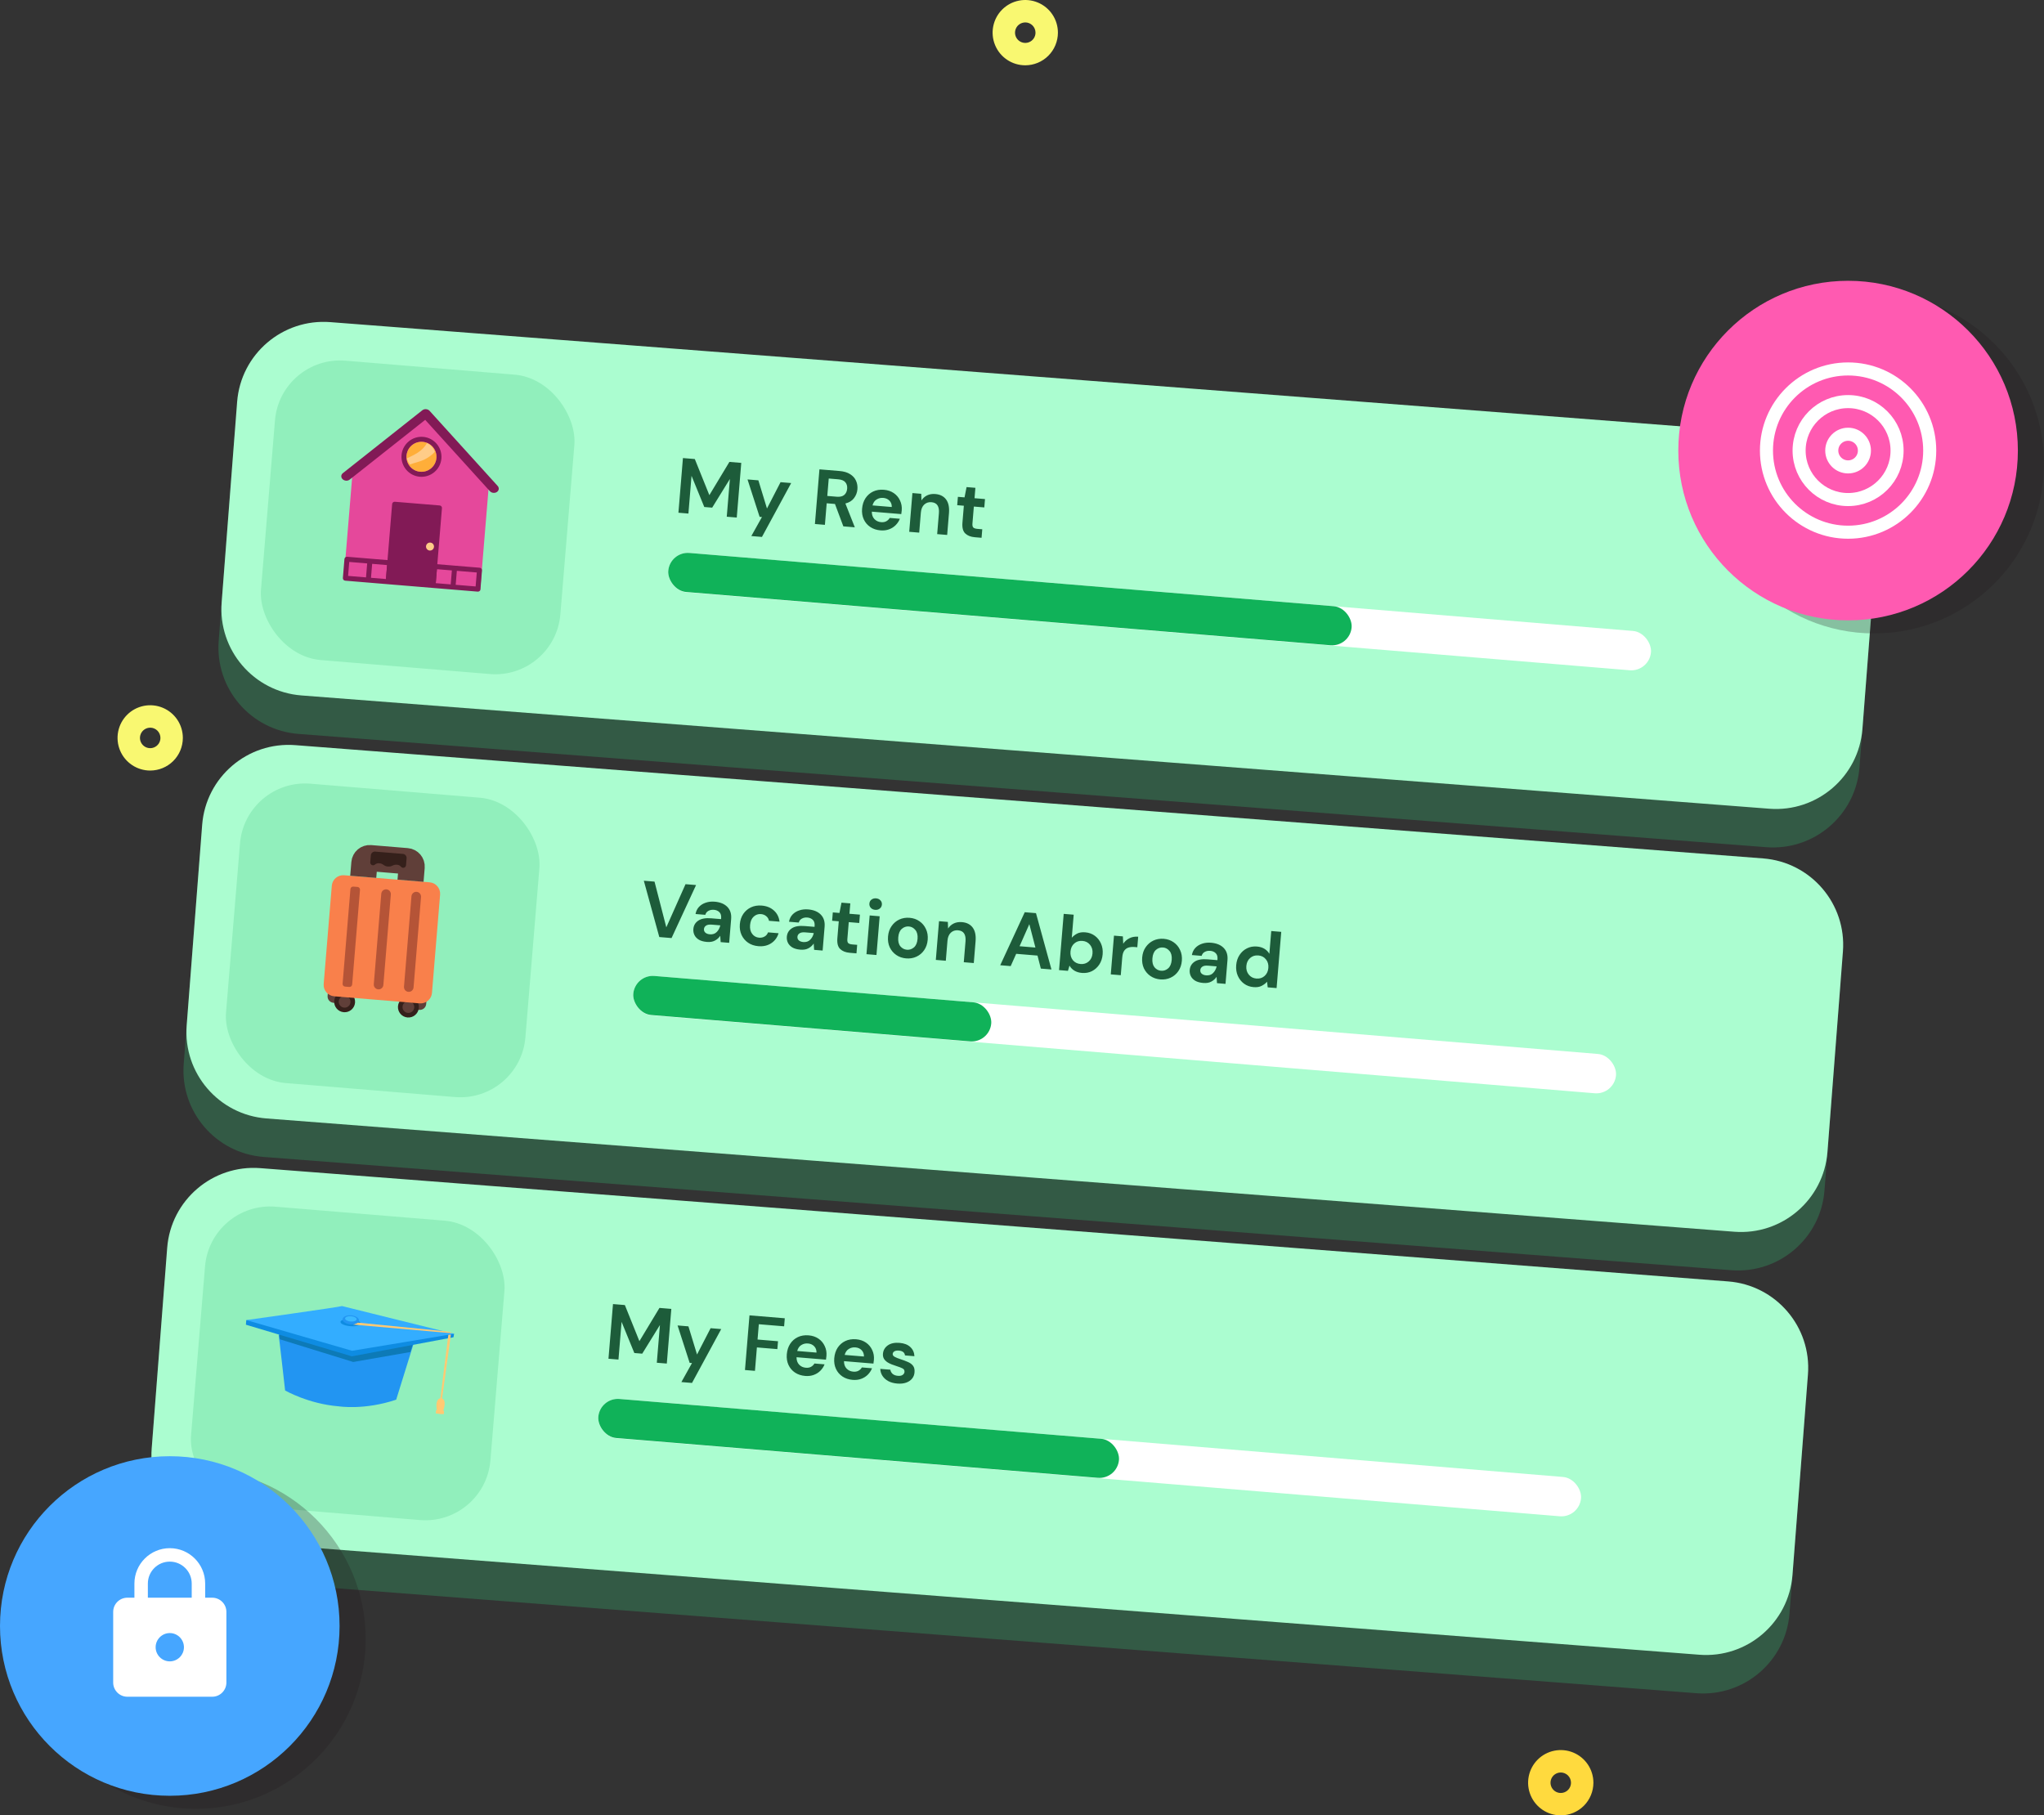 <svg width="313" height="278" viewBox="0 0 313 278" fill="none" xmlns="http://www.w3.org/2000/svg">
<rect x="0" y="0" width="313" height="278" fill="#333333" stroke="none"/>
<path d="M157.001 10C156.012 10 155.045 9.707 154.223 9.158C153.4 8.608 152.759 7.828 152.381 6.914C152.002 6 151.903 4.995 152.096 4.025C152.289 3.055 152.765 2.164 153.464 1.464C154.164 0.765 155.055 0.289 156.025 0.096C156.995 -0.097 158 0.002 158.914 0.381C159.828 0.759 160.608 1.4 161.158 2.223C161.707 3.045 162 4.012 162 5.001C161.998 6.326 161.471 7.597 160.534 8.534C159.597 9.471 158.326 9.998 157.001 10ZM157.001 3.436C156.691 3.436 156.388 3.528 156.13 3.7C155.872 3.872 155.671 4.117 155.552 4.403C155.433 4.689 155.402 5.005 155.462 5.309C155.523 5.613 155.672 5.892 155.891 6.112C156.11 6.331 156.389 6.481 156.693 6.541C156.997 6.602 157.313 6.571 157.599 6.453C157.886 6.334 158.131 6.133 158.303 5.876C158.475 5.618 158.568 5.315 158.568 5.005C158.568 4.799 158.528 4.594 158.449 4.404C158.371 4.213 158.256 4.04 158.11 3.894C157.965 3.748 157.792 3.632 157.601 3.553C157.411 3.474 157.207 3.433 157.001 3.432L157.001 3.436Z" fill="#F9F871"/>
<path d="M239.001 278C238.012 278 237.045 277.707 236.223 277.158C235.4 276.608 234.759 275.827 234.381 274.914C234.002 274 233.903 272.995 234.096 272.025C234.289 271.055 234.765 270.164 235.464 269.464C236.164 268.765 237.055 268.289 238.025 268.096C238.995 267.903 240 268.002 240.914 268.381C241.828 268.759 242.608 269.4 243.158 270.222C243.707 271.045 244 272.012 244 273.001C243.998 274.326 243.471 275.597 242.534 276.534C241.597 277.471 240.326 277.998 239.001 278ZM239.001 271.436C238.691 271.436 238.388 271.527 238.13 271.7C237.872 271.872 237.671 272.116 237.552 272.403C237.433 272.689 237.402 273.004 237.462 273.308C237.523 273.613 237.672 273.892 237.891 274.111C238.11 274.331 238.389 274.48 238.693 274.541C238.997 274.602 239.313 274.571 239.599 274.452C239.886 274.334 240.131 274.133 240.303 273.875C240.475 273.618 240.568 273.315 240.568 273.005C240.568 272.798 240.528 272.594 240.449 272.404C240.371 272.213 240.256 272.04 240.11 271.894C239.965 271.748 239.792 271.632 239.601 271.553C239.411 271.473 239.207 271.432 239.001 271.432L239.001 271.436Z" fill="#FFDA3E"/>
<path d="M23.001 118C22.012 118 21.045 117.707 20.223 117.158C19.4 116.608 18.759 115.828 18.381 114.914C18.002 114 17.903 112.995 18.096 112.025C18.289 111.055 18.765 110.164 19.465 109.464C20.164 108.765 21.055 108.289 22.025 108.096C22.995 107.903 24 108.002 24.914 108.381C25.828 108.759 26.608 109.4 27.158 110.223C27.707 111.045 28 112.012 28 113.001C27.998 114.326 27.471 115.597 26.534 116.534C25.597 117.471 24.326 117.998 23.001 118ZM23.001 111.436C22.691 111.436 22.388 111.528 22.13 111.7C21.872 111.872 21.671 112.117 21.552 112.403C21.433 112.689 21.402 113.005 21.462 113.309C21.523 113.613 21.672 113.892 21.891 114.112C22.11 114.331 22.389 114.481 22.693 114.541C22.997 114.602 23.312 114.571 23.599 114.453C23.886 114.334 24.131 114.133 24.303 113.876C24.475 113.618 24.567 113.315 24.568 113.005C24.568 112.799 24.528 112.594 24.449 112.404C24.371 112.213 24.256 112.04 24.11 111.894C23.965 111.748 23.792 111.632 23.601 111.553C23.411 111.474 23.207 111.433 23.001 111.432L23.001 111.436Z" fill="#F9F871"/>
<path d="M284.741 117.529L287.11 86.823C287.674 79.515 282.203 73.134 274.891 72.569L50.12 55.222C42.807 54.657 36.422 60.124 35.858 67.431L33.488 98.137C32.924 105.445 38.395 111.826 45.708 112.391L270.478 129.738C277.791 130.303 284.177 124.836 284.741 117.529Z" fill="#338759" fill-opacity="0.46"/>
<path d="M285.195 111.636L287.565 80.93C288.129 73.623 282.658 67.241 275.346 66.677L50.575 49.329C43.262 48.765 36.876 54.231 36.312 61.539L33.943 92.245C33.379 99.552 38.85 105.934 46.162 106.498L270.933 123.846C278.246 124.41 284.631 118.944 285.195 111.636Z" fill="#ABFDD0"/>
<rect x="102.579" y="84.43" width="151" height="6.04" rx="3.02" transform="rotate(4.726 102.579 84.43)" fill="white"/>
<rect x="102.579" y="84.43" width="105" height="6" rx="3" transform="rotate(4.726 102.579 84.43)" fill="#10B259"/>
<path d="M103.887 78.517L104.579 70.146L106.397 70.296L108.625 75.826L111.695 70.734L113.512 70.884L112.82 79.256L111.289 79.129L111.767 73.353L109.056 77.74L107.848 77.641L105.895 72.867L105.418 78.644L103.887 78.517ZM115.052 82.089L116.678 79.177L116.319 79.148L114.468 73.42L116.131 73.557L117.448 77.868L119.527 73.838L121.154 73.972L116.679 82.224L115.052 82.089ZM124.789 80.245L125.481 71.874L128.554 72.128C129.224 72.183 129.765 72.344 130.176 72.611C130.596 72.871 130.898 73.205 131.081 73.613C131.264 74.014 131.337 74.449 131.298 74.919C131.255 75.43 131.081 75.885 130.775 76.285C130.477 76.686 130.037 76.959 129.455 77.103L130.9 80.751L129.142 80.605L127.86 77.176L126.592 77.071L126.319 80.372L124.789 80.245ZM126.685 75.947L128.132 76.067C128.643 76.109 129.028 76.016 129.287 75.789C129.547 75.561 129.693 75.244 129.727 74.838C129.76 74.439 129.667 74.11 129.447 73.851C129.236 73.593 128.867 73.442 128.341 73.399L126.906 73.28L126.685 75.947ZM134.832 81.22C134.234 81.171 133.714 80.999 133.273 80.706C132.832 80.412 132.498 80.024 132.274 79.54C132.049 79.055 131.961 78.51 132.011 77.904C132.062 77.29 132.235 76.755 132.53 76.298C132.832 75.841 133.222 75.5 133.698 75.274C134.183 75.042 134.736 74.951 135.358 75.002C135.94 75.05 136.444 75.221 136.869 75.513C137.294 75.805 137.612 76.184 137.822 76.651C138.041 77.111 138.128 77.611 138.084 78.154C138.076 78.241 138.065 78.333 138.049 78.428C138.041 78.523 138.029 78.623 138.012 78.726L133.504 78.353C133.497 78.818 133.627 79.194 133.892 79.481C134.165 79.768 134.509 79.929 134.924 79.963C135.235 79.989 135.499 79.943 135.718 79.824C135.945 79.699 136.12 79.528 136.242 79.314L137.796 79.442C137.654 79.808 137.438 80.135 137.149 80.424C136.869 80.706 136.53 80.919 136.133 81.063C135.744 81.207 135.31 81.26 134.832 81.22ZM135.255 76.246C134.88 76.215 134.541 76.295 134.236 76.487C133.932 76.67 133.722 76.974 133.607 77.398L136.56 77.642C136.569 77.25 136.451 76.927 136.207 76.674C135.963 76.421 135.646 76.278 135.255 76.246ZM139.229 81.439L139.719 75.507L141.07 75.619L141.107 76.633C141.319 76.298 141.605 76.041 141.965 75.862C142.333 75.683 142.753 75.614 143.223 75.653C143.956 75.713 144.507 75.992 144.876 76.487C145.244 76.984 145.391 77.678 145.318 78.571L145.041 81.92L143.51 81.793L143.775 78.588C143.817 78.078 143.746 77.678 143.561 77.39C143.376 77.102 143.064 76.94 142.626 76.904C142.195 76.868 141.828 76.99 141.524 77.27C141.228 77.551 141.057 77.962 141.012 78.504L140.759 81.566L139.229 81.439ZM149.267 82.269C148.645 82.218 148.159 82.025 147.81 81.691C147.46 81.357 147.317 80.803 147.381 80.03L147.595 77.447L146.578 77.363L146.684 76.083L147.701 76.167L148.011 74.591L149.363 74.703L149.231 76.294L150.834 76.426L150.728 77.706L149.126 77.573L148.911 80.168C148.887 80.456 148.931 80.66 149.041 80.781C149.16 80.895 149.371 80.965 149.674 80.99L150.415 81.052L150.308 82.355L149.267 82.269Z" fill="#1D5C3A"/>
<rect x="42.932" y="54.41" width="46" height="46" rx="10" transform="rotate(4.726 42.932 54.41)" fill="#91EFBC"/>
<g clip-path="url(#clip0_3295_1255)">
<path d="M74.847 74.418L53.96 72.691L52.635 88.713L73.523 90.44L74.847 74.418Z" fill="#E5489B"/>
<path d="M64.385 73.753L53.943 72.889L59.573 68.373L65.203 63.856L70.019 69.237L74.831 74.616L64.385 73.753Z" fill="#E5489B"/>
<path d="M76.206 74.414L65.789 62.922C65.782 62.914 65.775 62.91 65.768 62.902C65.761 62.894 65.758 62.886 65.751 62.882C65.74 62.87 65.726 62.865 65.716 62.852C65.698 62.836 65.677 62.819 65.655 62.806C65.634 62.793 65.616 62.78 65.595 62.767C65.573 62.754 65.551 62.745 65.529 62.736C65.508 62.726 65.486 62.717 65.46 62.707C65.439 62.698 65.416 62.692 65.391 62.686C65.365 62.681 65.343 62.675 65.316 62.673C65.294 62.667 65.268 62.665 65.246 62.663C65.22 62.661 65.197 62.659 65.174 62.661C65.148 62.663 65.126 62.661 65.099 62.662C65.076 62.664 65.049 62.669 65.027 62.671C65.004 62.677 64.977 62.679 64.954 62.688C64.931 62.694 64.908 62.703 64.885 62.709C64.861 62.718 64.838 62.724 64.818 62.737C64.795 62.746 64.775 62.76 64.751 62.773C64.739 62.779 64.724 62.786 64.712 62.796C64.704 62.803 64.699 62.81 64.692 62.813C64.683 62.82 64.676 62.823 64.668 62.83L52.504 72.454C52.194 72.699 52.179 73.116 52.469 73.388C52.605 73.516 52.787 73.591 52.974 73.607C53.179 73.624 53.391 73.57 53.552 73.44L65.111 64.296L75.015 75.215C75.153 75.369 75.352 75.457 75.558 75.474C75.745 75.489 75.933 75.445 76.092 75.341C76.419 75.12 76.472 74.703 76.206 74.414Z" fill="#821A56"/>
<path d="M64.794 66.9C63.112 66.761 61.627 68.016 61.488 69.701C61.349 71.383 62.603 72.868 64.289 73.007C65.971 73.146 67.455 71.892 67.595 70.206C67.73 68.524 66.476 67.039 64.794 66.9ZM64.352 72.241C63.089 72.136 62.15 71.024 62.254 69.765C62.359 68.501 63.471 67.562 64.731 67.666C65.994 67.771 66.933 68.883 66.829 70.143C66.724 71.406 65.612 72.345 64.352 72.241Z" fill="#821A56"/>
<path d="M73.455 86.939L69.643 86.623L66.589 86.371L63.536 86.119L63.076 86.081L59.72 85.803L56.667 85.551L53.158 85.26C52.948 85.243 52.762 85.401 52.745 85.61L52.505 88.51C52.488 88.72 52.645 88.906 52.855 88.923L56.364 89.213L59.417 89.466L62.773 89.743L63.233 89.781L66.286 90.034L69.34 90.286L73.156 90.601C73.365 90.619 73.551 90.461 73.568 90.252L73.808 87.352C73.822 87.142 73.668 86.956 73.455 86.939ZM53.48 86.055L56.226 86.282L56.05 88.419L53.303 88.192L53.48 86.055ZM56.989 86.345L59.276 86.534L59.099 88.672L56.812 88.483L56.989 86.345ZM59.865 88.735L60.042 86.597L62.636 86.812L62.459 88.949L59.865 88.735ZM63.677 89.05L63.854 86.912L66.141 87.102L65.965 89.239L63.677 89.05ZM66.731 89.303L66.907 87.165L69.195 87.354L69.018 89.492L66.731 89.303ZM72.834 89.807L69.78 89.555L69.957 87.417L73.01 87.669L72.834 89.807Z" fill="#821A56"/>
<path d="M66.768 70.506C67.074 69.276 66.324 68.031 65.094 67.726C63.864 67.42 62.619 68.17 62.314 69.4C62.008 70.63 62.758 71.875 63.988 72.18C65.218 72.486 66.463 71.736 66.768 70.506Z" fill="#FFAE39"/>
<path d="M62.785 71.126C63.488 70.86 64.279 70.707 64.914 70.41C65.575 70.1 66.125 69.69 66.583 69.201C66.402 68.61 65.965 68.119 65.38 67.86C65.068 68.406 64.629 68.889 64.013 69.289C63.476 69.636 62.896 69.919 62.313 70.191C62.386 70.536 62.551 70.858 62.785 71.126Z" fill="#FFCC88"/>
<path d="M67.331 77.405L60.462 76.837C60.252 76.82 60.066 76.978 60.049 77.187L59.077 88.937C59.06 89.146 59.218 89.332 59.427 89.35L66.292 89.917C66.502 89.934 66.688 89.777 66.705 89.567L67.677 77.817C67.698 77.609 67.54 77.422 67.331 77.405Z" fill="#821A56"/>
<path d="M65.796 84.307C66.133 84.335 66.428 84.085 66.456 83.749C66.484 83.412 66.234 83.117 65.897 83.089C65.561 83.061 65.266 83.311 65.238 83.648C65.21 83.984 65.46 84.279 65.796 84.307Z" fill="#FFCC88"/>
</g>
<path d="M279.385 182.308L281.755 151.602C282.319 144.294 276.848 137.913 269.535 137.349L44.764 120.001C37.451 119.437 31.066 124.903 30.502 132.211L28.132 162.917C27.568 170.224 33.039 176.605 40.352 177.17L265.123 194.517C272.435 195.082 278.821 189.616 279.385 182.308Z" fill="#338759" fill-opacity="0.46"/>
<path d="M279.84 176.415L282.21 145.709C282.774 138.402 277.303 132.02 269.99 131.456L45.219 114.109C37.906 113.544 31.521 119.01 30.957 126.318L28.587 157.024C28.023 164.332 33.494 170.713 40.807 171.277L265.578 188.625C272.89 189.189 279.276 183.723 279.84 176.415Z" fill="#ABFDD0"/>
<rect x="97.223" y="149.209" width="151" height="6.04" rx="3.02" transform="rotate(4.726 97.223 149.209)" fill="white"/>
<rect x="97.223" y="149.209" width="55" height="6" rx="3" transform="rotate(4.726 97.223 149.209)" fill="#10B259"/>
<path d="M100.959 143.497L98.589 134.873L100.228 135.008L102.033 142.009L104.976 135.401L106.59 135.534L102.836 143.652L100.959 143.497ZM108.251 144.245C107.741 144.202 107.329 144.088 107.015 143.902C106.702 143.707 106.477 143.468 106.34 143.183C106.203 142.899 106.148 142.594 106.175 142.267C106.22 141.717 106.472 141.288 106.931 140.981C107.39 140.673 108.05 140.555 108.911 140.627L110.418 140.751L110.43 140.608C110.464 140.201 110.373 139.893 110.157 139.682C109.942 139.472 109.663 139.352 109.32 139.324C109.009 139.298 108.732 139.352 108.488 139.484C108.245 139.608 108.084 139.812 108.004 140.094L106.509 139.97C106.585 139.543 106.759 139.18 107.033 138.882C107.314 138.584 107.661 138.368 108.074 138.233C108.487 138.091 108.94 138.04 109.435 138.081C110.28 138.151 110.928 138.417 111.38 138.88C111.831 139.343 112.025 139.961 111.961 140.734L111.659 144.382L110.356 144.274L110.291 143.305C110.089 143.61 109.821 143.853 109.484 144.033C109.156 144.215 108.745 144.285 108.251 144.245ZM108.697 143.077C109.135 143.114 109.486 142.998 109.749 142.731C110.02 142.464 110.204 142.122 110.303 141.705L109 141.597C108.593 141.564 108.296 141.615 108.108 141.752C107.92 141.881 107.818 142.053 107.8 142.269C107.781 142.5 107.854 142.687 108.019 142.829C108.184 142.971 108.41 143.054 108.697 143.077ZM116.134 144.896C115.528 144.846 115.005 144.67 114.564 144.369C114.123 144.068 113.787 143.671 113.555 143.178C113.33 142.686 113.243 142.137 113.293 141.531C113.343 140.925 113.52 140.398 113.822 139.949C114.131 139.501 114.529 139.165 115.013 138.94C115.497 138.715 116.042 138.627 116.648 138.677C117.405 138.74 118.027 138.992 118.512 139.434C118.998 139.867 119.284 140.437 119.37 141.142L117.756 141.009C117.7 140.715 117.559 140.479 117.333 140.299C117.115 140.113 116.847 140.006 116.528 139.98C116.106 139.945 115.734 140.075 115.412 140.369C115.091 140.664 114.907 141.094 114.86 141.66C114.813 142.226 114.924 142.681 115.193 143.024C115.461 143.368 115.807 143.557 116.23 143.592C116.548 143.618 116.83 143.561 117.075 143.421C117.327 143.281 117.505 143.067 117.609 142.779L119.224 142.912C119.025 143.57 118.65 144.081 118.098 144.445C117.546 144.808 116.891 144.959 116.134 144.896ZM122.563 145.428C122.053 145.386 121.641 145.271 121.327 145.085C121.014 144.89 120.789 144.651 120.652 144.367C120.515 144.082 120.46 143.777 120.487 143.45C120.533 142.9 120.785 142.471 121.244 142.164C121.702 141.857 122.362 141.739 123.223 141.81L124.73 141.935L124.742 141.791C124.776 141.384 124.685 141.076 124.47 140.865C124.254 140.655 123.975 140.536 123.632 140.507C123.321 140.481 123.044 140.535 122.8 140.667C122.557 140.792 122.396 140.995 122.316 141.277L120.821 141.154C120.897 140.727 121.071 140.364 121.345 140.065C121.626 139.767 121.973 139.551 122.386 139.417C122.799 139.274 123.253 139.224 123.747 139.264C124.592 139.334 125.24 139.601 125.692 140.063C126.143 140.526 126.337 141.144 126.273 141.918L125.971 145.565L124.668 145.457L124.603 144.489C124.402 144.793 124.133 145.036 123.797 145.217C123.469 145.398 123.057 145.469 122.563 145.428ZM123.009 144.261C123.447 144.297 123.798 144.181 124.061 143.914C124.332 143.647 124.517 143.306 124.615 142.888L123.312 142.781C122.905 142.747 122.608 142.799 122.42 142.936C122.233 143.065 122.13 143.237 122.112 143.452C122.093 143.683 122.166 143.87 122.331 144.012C122.496 144.154 122.722 144.237 123.009 144.261ZM130.113 145.908C129.491 145.856 129.005 145.663 128.656 145.329C128.306 144.996 128.163 144.442 128.227 143.669L128.441 141.085L127.424 141.001L127.53 139.722L128.546 139.806L128.857 138.23L130.209 138.342L130.077 139.932L131.68 140.065L131.574 141.344L129.971 141.212L129.757 143.807C129.733 144.094 129.776 144.298 129.887 144.42C130.006 144.534 130.217 144.604 130.52 144.629L131.261 144.69L131.153 145.994L130.113 145.908ZM134.015 139.331C133.736 139.308 133.512 139.205 133.342 139.022C133.181 138.84 133.11 138.622 133.131 138.367C133.152 138.111 133.257 137.911 133.446 137.766C133.643 137.614 133.881 137.55 134.16 137.573C134.439 137.596 134.66 137.698 134.821 137.88C134.991 138.055 135.066 138.27 135.045 138.525C135.024 138.78 134.915 138.984 134.717 139.136C134.528 139.289 134.294 139.354 134.015 139.331ZM132.683 146.12L133.173 140.188L134.704 140.315L134.214 146.247L132.683 146.12ZM138.766 146.767C138.192 146.72 137.684 146.546 137.244 146.244C136.811 145.944 136.478 145.551 136.245 145.066C136.021 144.574 135.934 144.021 135.985 143.407C136.036 142.793 136.216 142.266 136.525 141.826C136.835 141.378 137.228 141.041 137.704 140.816C138.189 140.591 138.718 140.502 139.292 140.55C139.858 140.596 140.357 140.77 140.79 141.071C141.231 141.372 141.563 141.769 141.787 142.261C142.02 142.746 142.111 143.295 142.06 143.909C142.01 144.523 141.829 145.054 141.519 145.502C141.218 145.943 140.825 146.275 140.341 146.5C139.857 146.725 139.332 146.814 138.766 146.767ZM138.875 145.44C139.274 145.473 139.633 145.354 139.952 145.083C140.272 144.805 140.457 144.371 140.506 143.781C140.554 143.191 140.443 142.736 140.173 142.417C139.903 142.089 139.573 141.909 139.182 141.877C138.775 141.843 138.412 141.966 138.092 142.244C137.781 142.516 137.6 142.946 137.552 143.536C137.503 144.126 137.61 144.585 137.871 144.911C138.142 145.231 138.477 145.407 138.875 145.44ZM143.303 146.998L143.794 141.066L145.145 141.178L145.182 142.192C145.394 141.857 145.68 141.6 146.04 141.421C146.408 141.242 146.827 141.173 147.298 141.211C148.031 141.272 148.582 141.55 148.951 142.047C149.319 142.543 149.466 143.237 149.392 144.13L149.116 147.479L147.585 147.352L147.85 144.147C147.892 143.637 147.821 143.237 147.636 142.949C147.451 142.661 147.139 142.499 146.701 142.463C146.27 142.427 145.903 142.549 145.599 142.829C145.303 143.11 145.132 143.521 145.087 144.063L144.834 147.125L143.303 146.998ZM153.166 147.813L156.92 139.695L158.642 139.837L161.011 148.462L159.385 148.328L158.875 146.335L155.61 146.065L154.768 147.946L153.166 147.813ZM156.128 144.904L158.555 145.104L157.623 141.523L156.128 144.904ZM165.677 148.992C165.231 148.955 164.847 148.839 164.526 148.644C164.205 148.449 163.953 148.192 163.771 147.871L163.537 148.671L162.173 148.558L162.885 139.948L164.416 140.074L164.124 143.602C164.337 143.355 164.608 143.144 164.935 142.971C165.27 142.798 165.689 142.732 166.191 142.774C166.75 142.82 167.237 142.996 167.653 143.304C168.069 143.611 168.385 144.01 168.601 144.502C168.818 144.993 168.901 145.538 168.851 146.136C168.802 146.734 168.63 147.258 168.336 147.707C168.043 148.148 167.666 148.486 167.205 148.721C166.745 148.948 166.235 149.038 165.677 148.992ZM165.465 147.626C165.952 147.666 166.368 147.536 166.714 147.236C167.06 146.935 167.254 146.526 167.297 146.008C167.34 145.489 167.215 145.05 166.924 144.688C166.633 144.327 166.244 144.126 165.758 144.086C165.264 144.045 164.843 144.179 164.496 144.488C164.159 144.789 163.968 145.199 163.925 145.717C163.882 146.235 164.003 146.674 164.286 147.035C164.578 147.388 164.971 147.585 165.465 147.626ZM170.094 149.213L170.585 143.281L171.948 143.394L172 144.518C172.247 144.153 172.563 143.874 172.948 143.681C173.342 143.481 173.79 143.402 174.292 143.443L174.158 145.058L173.728 145.022C173.393 144.994 173.09 145.022 172.818 145.103C172.547 145.185 172.324 145.348 172.152 145.59C171.987 145.833 171.886 146.182 171.849 146.637L171.625 149.34L170.094 149.213ZM177.685 149.985C177.111 149.938 176.603 149.763 176.163 149.462C175.73 149.161 175.397 148.768 175.164 148.284C174.94 147.791 174.854 147.238 174.904 146.625C174.955 146.011 175.135 145.484 175.444 145.044C175.754 144.596 176.147 144.259 176.624 144.033C177.108 143.809 177.637 143.72 178.211 143.767C178.777 143.814 179.276 143.988 179.709 144.288C180.15 144.59 180.482 144.987 180.706 145.479C180.939 145.964 181.03 146.513 180.98 147.127C180.929 147.741 180.748 148.272 180.438 148.72C180.137 149.16 179.744 149.493 179.26 149.718C178.776 149.943 178.251 150.032 177.685 149.985ZM177.795 148.658C178.193 148.691 178.552 148.572 178.872 148.301C179.192 148.023 179.376 147.588 179.425 146.998C179.474 146.408 179.363 145.954 179.092 145.634C178.822 145.307 178.492 145.127 178.101 145.095C177.695 145.061 177.331 145.184 177.011 145.462C176.7 145.733 176.52 146.164 176.471 146.754C176.422 147.344 176.529 147.802 176.791 148.129C177.061 148.448 177.396 148.625 177.795 148.658ZM184.256 150.528C183.746 150.486 183.334 150.372 183.02 150.185C182.707 149.991 182.482 149.752 182.345 149.467C182.208 149.183 182.153 148.877 182.18 148.551C182.225 148 182.477 147.572 182.936 147.264C183.395 146.957 184.055 146.839 184.916 146.91L186.423 147.035L186.435 146.891C186.468 146.485 186.378 146.176 186.162 145.966C185.947 145.755 185.668 145.636 185.325 145.608C185.014 145.582 184.737 145.635 184.493 145.768C184.25 145.892 184.088 146.095 184.009 146.378L182.514 146.254C182.589 145.827 182.764 145.464 183.037 145.166C183.319 144.868 183.666 144.652 184.078 144.517C184.492 144.375 184.945 144.324 185.44 144.365C186.285 144.435 186.933 144.701 187.384 145.164C187.836 145.627 188.03 146.245 187.966 147.018L187.664 150.666L186.36 150.558L186.296 149.589C186.094 149.894 185.825 150.136 185.489 150.317C185.161 150.499 184.75 150.569 184.256 150.528ZM184.701 149.361C185.14 149.397 185.491 149.282 185.754 149.015C186.024 148.748 186.209 148.406 186.308 147.989L185.004 147.881C184.598 147.847 184.301 147.899 184.113 148.036C183.925 148.165 183.823 148.337 183.805 148.552C183.786 148.784 183.859 148.97 184.024 149.112C184.189 149.254 184.414 149.337 184.701 149.361ZM191.959 151.165C191.401 151.119 190.914 150.942 190.498 150.635C190.082 150.328 189.766 149.928 189.549 149.437C189.333 148.945 189.25 148.401 189.299 147.803C189.349 147.205 189.52 146.685 189.813 146.244C190.108 145.794 190.485 145.456 190.945 145.229C191.406 144.995 191.915 144.9 192.473 144.946C192.92 144.983 193.304 145.099 193.625 145.294C193.946 145.49 194.197 145.747 194.38 146.067L194.668 142.575L196.199 142.702L195.487 151.312L194.124 151.2L194.027 150.337C193.813 150.584 193.539 150.794 193.204 150.967C192.876 151.141 192.462 151.207 191.959 151.165ZM192.393 149.852C192.887 149.893 193.303 149.763 193.641 149.462C193.988 149.154 194.183 148.74 194.225 148.222C194.268 147.704 194.144 147.268 193.852 146.915C193.569 146.554 193.18 146.353 192.686 146.313C192.199 146.272 191.783 146.402 191.437 146.703C191.091 147.004 190.897 147.413 190.854 147.931C190.811 148.449 190.935 148.889 191.227 149.25C191.518 149.612 191.907 149.812 192.393 149.852Z" fill="#1D5C3A"/>
<rect x="37.577" y="119.189" width="46" height="46" rx="10" transform="rotate(4.726 37.577 119.189)" fill="#91EFBC"/>
<path d="M50.299 150.876L50.164 152.509C50.12 153.047 50.521 153.521 51.059 153.565L52.393 153.676L52.609 151.067L50.299 150.876Z" fill="#603F39"/>
<path d="M52.641 155.006C53.522 155.079 54.295 154.423 54.368 153.542C54.441 152.66 53.786 151.887 52.904 151.814C52.023 151.741 51.249 152.397 51.177 153.278C51.104 154.159 51.759 154.933 52.641 155.006Z" fill="#35201B"/>
<path d="M53.669 153.484C53.628 153.981 53.192 154.347 52.698 154.307C52.201 154.265 51.835 153.829 51.876 153.335C51.917 152.838 52.353 152.472 52.847 152.513C53.344 152.55 53.711 152.987 53.669 153.484Z" fill="#603F39"/>
<path d="M65.397 152.124L65.263 153.757C65.218 154.295 64.745 154.697 64.206 154.652L62.872 154.542L63.088 151.933L65.397 152.124Z" fill="#603F39"/>
<path d="M62.406 155.813C63.287 155.886 64.061 155.23 64.134 154.349C64.207 153.468 63.551 152.694 62.67 152.621C61.788 152.548 61.015 153.204 60.942 154.085C60.869 154.966 61.525 155.74 62.406 155.813Z" fill="#35201B"/>
<path d="M61.641 154.143C61.6 154.64 61.97 155.073 62.464 155.114C62.961 155.155 63.394 154.785 63.435 154.291C63.476 153.794 63.105 153.361 62.612 153.32C62.115 153.275 61.682 153.646 61.641 154.143Z" fill="#603F39"/>
<path d="M64.263 153.652L51.164 152.569C50.203 152.49 49.487 151.644 49.566 150.684L50.811 135.63C50.89 134.67 51.736 133.953 52.696 134.033L65.795 135.116C66.756 135.195 67.472 136.041 67.393 137.001L66.148 152.055C66.069 153.015 65.223 153.732 64.263 153.652Z" fill="#F9804B"/>
<path d="M53.483 151.139L52.84 151.086C52.612 151.067 52.444 150.869 52.463 150.641L53.662 136.148C53.68 135.92 53.879 135.752 54.107 135.771L54.749 135.824C54.977 135.843 55.145 136.041 55.127 136.269L53.928 150.766C53.906 150.99 53.708 151.158 53.483 151.139Z" fill="#B55437"/>
<path d="M57.912 151.505C57.508 151.472 57.206 151.116 57.24 150.712L58.385 136.862C58.418 136.458 58.774 136.157 59.178 136.19C59.582 136.223 59.883 136.579 59.85 136.983L58.705 150.837C58.672 151.237 58.319 151.539 57.912 151.505Z" fill="#B55437"/>
<path d="M62.535 151.888C62.131 151.854 61.83 151.498 61.863 151.094L63.008 137.244C63.041 136.841 63.398 136.539 63.801 136.572C64.205 136.606 64.506 136.962 64.473 137.365L63.328 151.219C63.291 151.619 62.938 151.921 62.535 151.888Z" fill="#B55437"/>
<path d="M62.865 134.873L63.04 132.758C63.078 132.306 62.742 131.909 62.29 131.872L56.684 131.408C56.231 131.371 55.835 131.707 55.798 132.159L55.623 134.275" stroke="#603F39" stroke-width="4" stroke-miterlimit="10"/>
<path d="M62.174 132.498C62.143 132.868 61.69 133.026 61.437 132.761C61.285 132.601 61.128 132.449 60.803 132.422C60.119 132.366 60.087 132.754 59.399 132.698C58.715 132.641 58.747 132.252 58.063 132.196C57.738 132.169 57.559 132.293 57.382 132.422C57.085 132.646 56.668 132.412 56.699 132.042L56.787 130.977C56.815 130.636 57.114 130.383 57.455 130.411L61.696 130.762C62.036 130.79 62.29 131.089 62.262 131.429L62.174 132.498Z" fill="#35201B"/>
<path d="M274.029 247.085L276.399 216.379C276.963 209.072 271.492 202.69 264.18 202.126L39.408 184.778C32.096 184.214 25.71 189.68 25.146 196.988L22.777 227.694C22.213 235.001 27.683 241.383 34.996 241.947L259.767 259.295C267.08 259.859 273.465 254.393 274.029 247.085Z" fill="#338759" fill-opacity="0.46"/>
<path d="M274.484 241.193L276.854 210.487C277.418 203.179 271.947 196.798 264.634 196.233L39.863 178.886C32.551 178.321 26.165 183.788 25.601 191.095L23.231 221.801C22.667 229.109 28.138 235.49 35.451 236.055L260.222 253.402C267.535 253.967 273.92 248.5 274.484 241.193Z" fill="#ABFDD0"/>
<rect x="91.868" y="213.986" width="151" height="6.04" rx="3.02" transform="rotate(4.726 91.868 213.986)" fill="white"/>
<rect x="91.868" y="213.986" width="80" height="6" rx="3" transform="rotate(4.726 91.868 213.986)" fill="#10B259"/>
<path d="M93.176 208.074L93.868 199.702L95.686 199.853L97.913 205.383L100.983 200.291L102.801 200.441L102.109 208.812L100.578 208.686L101.056 202.91L98.345 207.297L97.137 207.197L95.184 202.424L94.706 208.2L93.176 208.074ZM104.341 211.646L105.966 208.734L105.608 208.704L103.757 202.976L105.42 203.114L106.737 207.425L108.816 203.395L110.442 203.529L105.967 211.78L104.341 211.646ZM114.078 209.802L114.77 201.43L120.175 201.877L120.073 203.109L116.199 202.789L116.005 205.133L119.138 205.392L119.038 206.6L115.905 206.341L115.608 209.928L114.078 209.802ZM123.303 210.709C122.705 210.66 122.186 210.488 121.744 210.195C121.303 209.902 120.97 209.513 120.745 209.029C120.52 208.544 120.433 207.999 120.483 207.393C120.533 206.78 120.706 206.244 121.001 205.787C121.304 205.33 121.693 204.989 122.169 204.763C122.654 204.531 123.207 204.44 123.829 204.491C124.411 204.539 124.915 204.71 125.34 205.002C125.766 205.294 126.084 205.673 126.294 206.14C126.513 206.6 126.6 207.1 126.555 207.643C126.548 207.73 126.536 207.822 126.52 207.917C126.512 208.012 126.5 208.112 126.483 208.215L121.975 207.842C121.969 208.307 122.098 208.683 122.363 208.97C122.636 209.257 122.98 209.418 123.395 209.452C123.706 209.478 123.971 209.432 124.189 209.313C124.416 209.188 124.591 209.017 124.713 208.803L126.268 208.931C126.125 209.297 125.909 209.624 125.621 209.913C125.34 210.195 125.002 210.408 124.605 210.552C124.215 210.696 123.781 210.749 123.303 210.709ZM123.726 205.735C123.352 205.704 123.012 205.784 122.707 205.976C122.403 206.159 122.193 206.463 122.078 206.887L125.032 207.131C125.04 206.739 124.922 206.416 124.678 206.163C124.434 205.91 124.117 205.767 123.726 205.735ZM130.57 211.31C129.972 211.26 129.453 211.089 129.011 210.796C128.57 210.502 128.237 210.114 128.012 209.629C127.787 209.145 127.7 208.6 127.75 207.994C127.801 207.38 127.973 206.845 128.268 206.387C128.571 205.931 128.96 205.59 129.436 205.364C129.921 205.131 130.474 205.041 131.096 205.092C131.678 205.14 132.182 205.31 132.607 205.602C133.033 205.894 133.351 206.274 133.561 206.741C133.78 207.2 133.867 207.701 133.822 208.243C133.815 208.331 133.803 208.422 133.787 208.517C133.779 208.613 133.767 208.712 133.751 208.815L129.242 208.443C129.236 208.908 129.365 209.284 129.63 209.571C129.904 209.858 130.247 210.019 130.662 210.053C130.973 210.079 131.238 210.033 131.456 209.914C131.683 209.788 131.858 209.618 131.98 209.404L133.535 209.532C133.392 209.898 133.176 210.225 132.888 210.514C132.607 210.796 132.269 211.009 131.872 211.153C131.482 211.297 131.049 211.349 130.57 211.31ZM130.993 206.336C130.619 206.305 130.279 206.385 129.974 206.577C129.67 206.76 129.46 207.064 129.345 207.488L132.299 207.732C132.307 207.34 132.189 207.017 131.945 206.764C131.701 206.511 131.384 206.368 130.993 206.336ZM137.407 211.875C136.881 211.832 136.425 211.71 136.04 211.509C135.656 211.301 135.357 211.035 135.143 210.713C134.929 210.39 134.814 210.027 134.799 209.625L136.342 209.752C136.371 209.987 136.482 210.197 136.675 210.382C136.877 210.559 137.146 210.662 137.481 210.689C137.816 210.717 138.064 210.669 138.227 210.546C138.398 210.424 138.49 210.275 138.505 210.1C138.526 209.844 138.428 209.664 138.212 209.558C137.997 209.444 137.694 209.326 137.302 209.205C137.052 209.129 136.798 209.039 136.542 208.938C136.285 208.836 136.05 208.717 135.837 208.579C135.632 208.433 135.47 208.259 135.35 208.057C135.231 207.846 135.184 207.597 135.207 207.31C135.251 206.784 135.495 206.359 135.939 206.034C136.391 205.711 136.996 205.58 137.753 205.643C138.455 205.701 139 205.91 139.387 206.271C139.783 206.633 139.997 207.104 140.029 207.685L138.582 207.565C138.53 207.12 138.218 206.873 137.644 206.825C137.357 206.802 137.129 206.839 136.96 206.938C136.799 207.037 136.712 207.17 136.698 207.337C136.684 207.513 136.788 207.662 137.01 207.785C137.233 207.907 137.532 208.028 137.908 208.148C138.314 208.278 138.684 208.417 139.017 208.565C139.359 208.705 139.623 208.9 139.812 209.148C140 209.388 140.077 209.72 140.042 210.142C140.02 210.51 139.897 210.833 139.673 211.111C139.45 211.39 139.144 211.597 138.755 211.734C138.366 211.87 137.917 211.917 137.407 211.875Z" fill="#1D5C3A"/>
<rect x="32.221" y="183.967" width="46" height="46" rx="10" transform="rotate(4.726 32.221 183.967)" fill="#91EFBC"/>
<path d="M42.669 204.415C42.699 204.423 43.661 212.936 43.661 212.936C43.661 212.936 47.243 214.993 51.869 215.36C51.869 215.36 55.791 215.986 60.668 214.342L63.326 205.797L42.669 204.415Z" fill="#2295F2"/>
<path d="M42.666 203.602L42.854 205.097L54.091 208.57L62.836 207.045L63.436 205.133L42.666 203.602Z" fill="#0D7AB7"/>
<path d="M37.713 202.159L37.655 202.862L53.881 207.705L69.445 204.783L69.534 204.248L37.713 202.159Z" fill="#0E8CE2"/>
<path d="M52.376 200.005C52.109 200.138 37.719 202.155 37.719 202.155L53.916 206.855C53.916 206.855 69.694 204.256 69.54 204.244C69.385 204.236 52.376 200.005 52.376 200.005Z" fill="#33ADFF"/>
<path d="M55.225 202.679C55.201 202.973 54.488 203.16 53.636 203.089C52.784 203.019 52.111 202.722 52.136 202.423C52.16 202.129 52.872 201.947 53.724 202.018C54.577 202.088 55.249 202.385 55.225 202.679Z" fill="#0E8CE2"/>
<path d="M54.068 202.844L69.155 204.161C69.155 204.161 69.243 203.953 67.832 203.836L54.785 202.542L54.068 202.844Z" fill="#FFC973"/>
<path d="M54.972 202.221C54.941 202.6 54.352 202.863 53.659 202.805C52.967 202.748 52.429 202.393 52.461 202.014C52.492 201.635 53.08 201.373 53.773 201.43C54.466 201.487 55.003 201.843 54.972 202.221Z" fill="#2295F2"/>
<path d="M54.611 202.041C54.592 202.265 54.183 202.417 53.695 202.376C53.206 202.336 52.828 202.119 52.847 201.895C52.865 201.671 53.274 201.519 53.762 201.559C54.251 201.6 54.63 201.812 54.611 202.041Z" fill="#3BB9FF"/>
<path d="M68.653 204.411L67.228 215.817L67.467 215.837L69.043 204.363L68.653 204.411Z" fill="#FFC973"/>
<path d="M67.535 214.112C67.535 214.112 66.419 214.02 66.998 216.476L67.691 216.533C67.691 216.533 68.689 214.288 67.535 214.112Z" fill="#FFC973"/>
<path d="M68.007 216.052L66.766 215.95L66.725 216.448L67.965 216.551L68.007 216.052Z" fill="#FFC973"/>
<circle cx="287" cy="71" r="26" fill="#231D20" fill-opacity="0.27"/>
<circle cx="283" cy="69" r="26" fill="#FF5AB1"/>
<path d="M283 81.5C289.904 81.5 295.5 75.904 295.5 69C295.5 62.096 289.904 56.5 283 56.5C276.096 56.5 270.5 62.096 270.5 69C270.5 75.904 276.096 81.5 283 81.5Z" stroke="white" stroke-width="2" stroke-linecap="round" stroke-linejoin="round"/>
<path d="M283 76.5C287.142 76.5 290.5 73.142 290.5 69C290.5 64.858 287.142 61.5 283 61.5C278.858 61.5 275.5 64.858 275.5 69C275.5 73.142 278.858 76.5 283 76.5Z" stroke="white" stroke-width="2" stroke-linecap="round" stroke-linejoin="round"/>
<path d="M283 71.5C284.381 71.5 285.5 70.381 285.5 69C285.5 67.619 284.381 66.5 283 66.5C281.619 66.5 280.5 67.619 280.5 69C280.5 70.381 281.619 71.5 283 71.5Z" stroke="white" stroke-width="2" stroke-linecap="round" stroke-linejoin="round"/>
<circle cx="30" cy="251" r="26" fill="#231D20" fill-opacity="0.27"/>
<circle cx="26" cy="249" r="26" fill="#46A6FF"/>
<path d="M32.5 244.667L31.417 244.667L31.417 242.5C31.417 239.51 28.99 237.083 26 237.083C23.01 237.083 20.583 239.51 20.583 242.5L20.583 244.667L19.5 244.667C18.308 244.667 17.333 245.642 17.333 246.833L17.333 257.667C17.333 258.858 18.308 259.833 19.5 259.833L32.5 259.833C33.692 259.833 34.667 258.858 34.667 257.667L34.667 246.833C34.667 245.642 33.692 244.667 32.5 244.667ZM26 254.417C24.808 254.417 23.833 253.442 23.833 252.25C23.833 251.058 24.808 250.083 26 250.083C27.192 250.083 28.167 251.058 28.167 252.25C28.167 253.442 27.192 254.417 26 254.417ZM29.358 244.667L22.642 244.667L22.642 242.5C22.642 240.647 24.147 239.142 26 239.142C27.852 239.142 29.358 240.647 29.358 242.5L29.358 244.667Z" fill="white"/>
<defs>
<clipPath id="clip0_3295_1255">
<rect width="30" height="30" fill="white" transform="translate(50.411 60.048) rotate(4.726)"/>
</clipPath>
</defs>
</svg>
